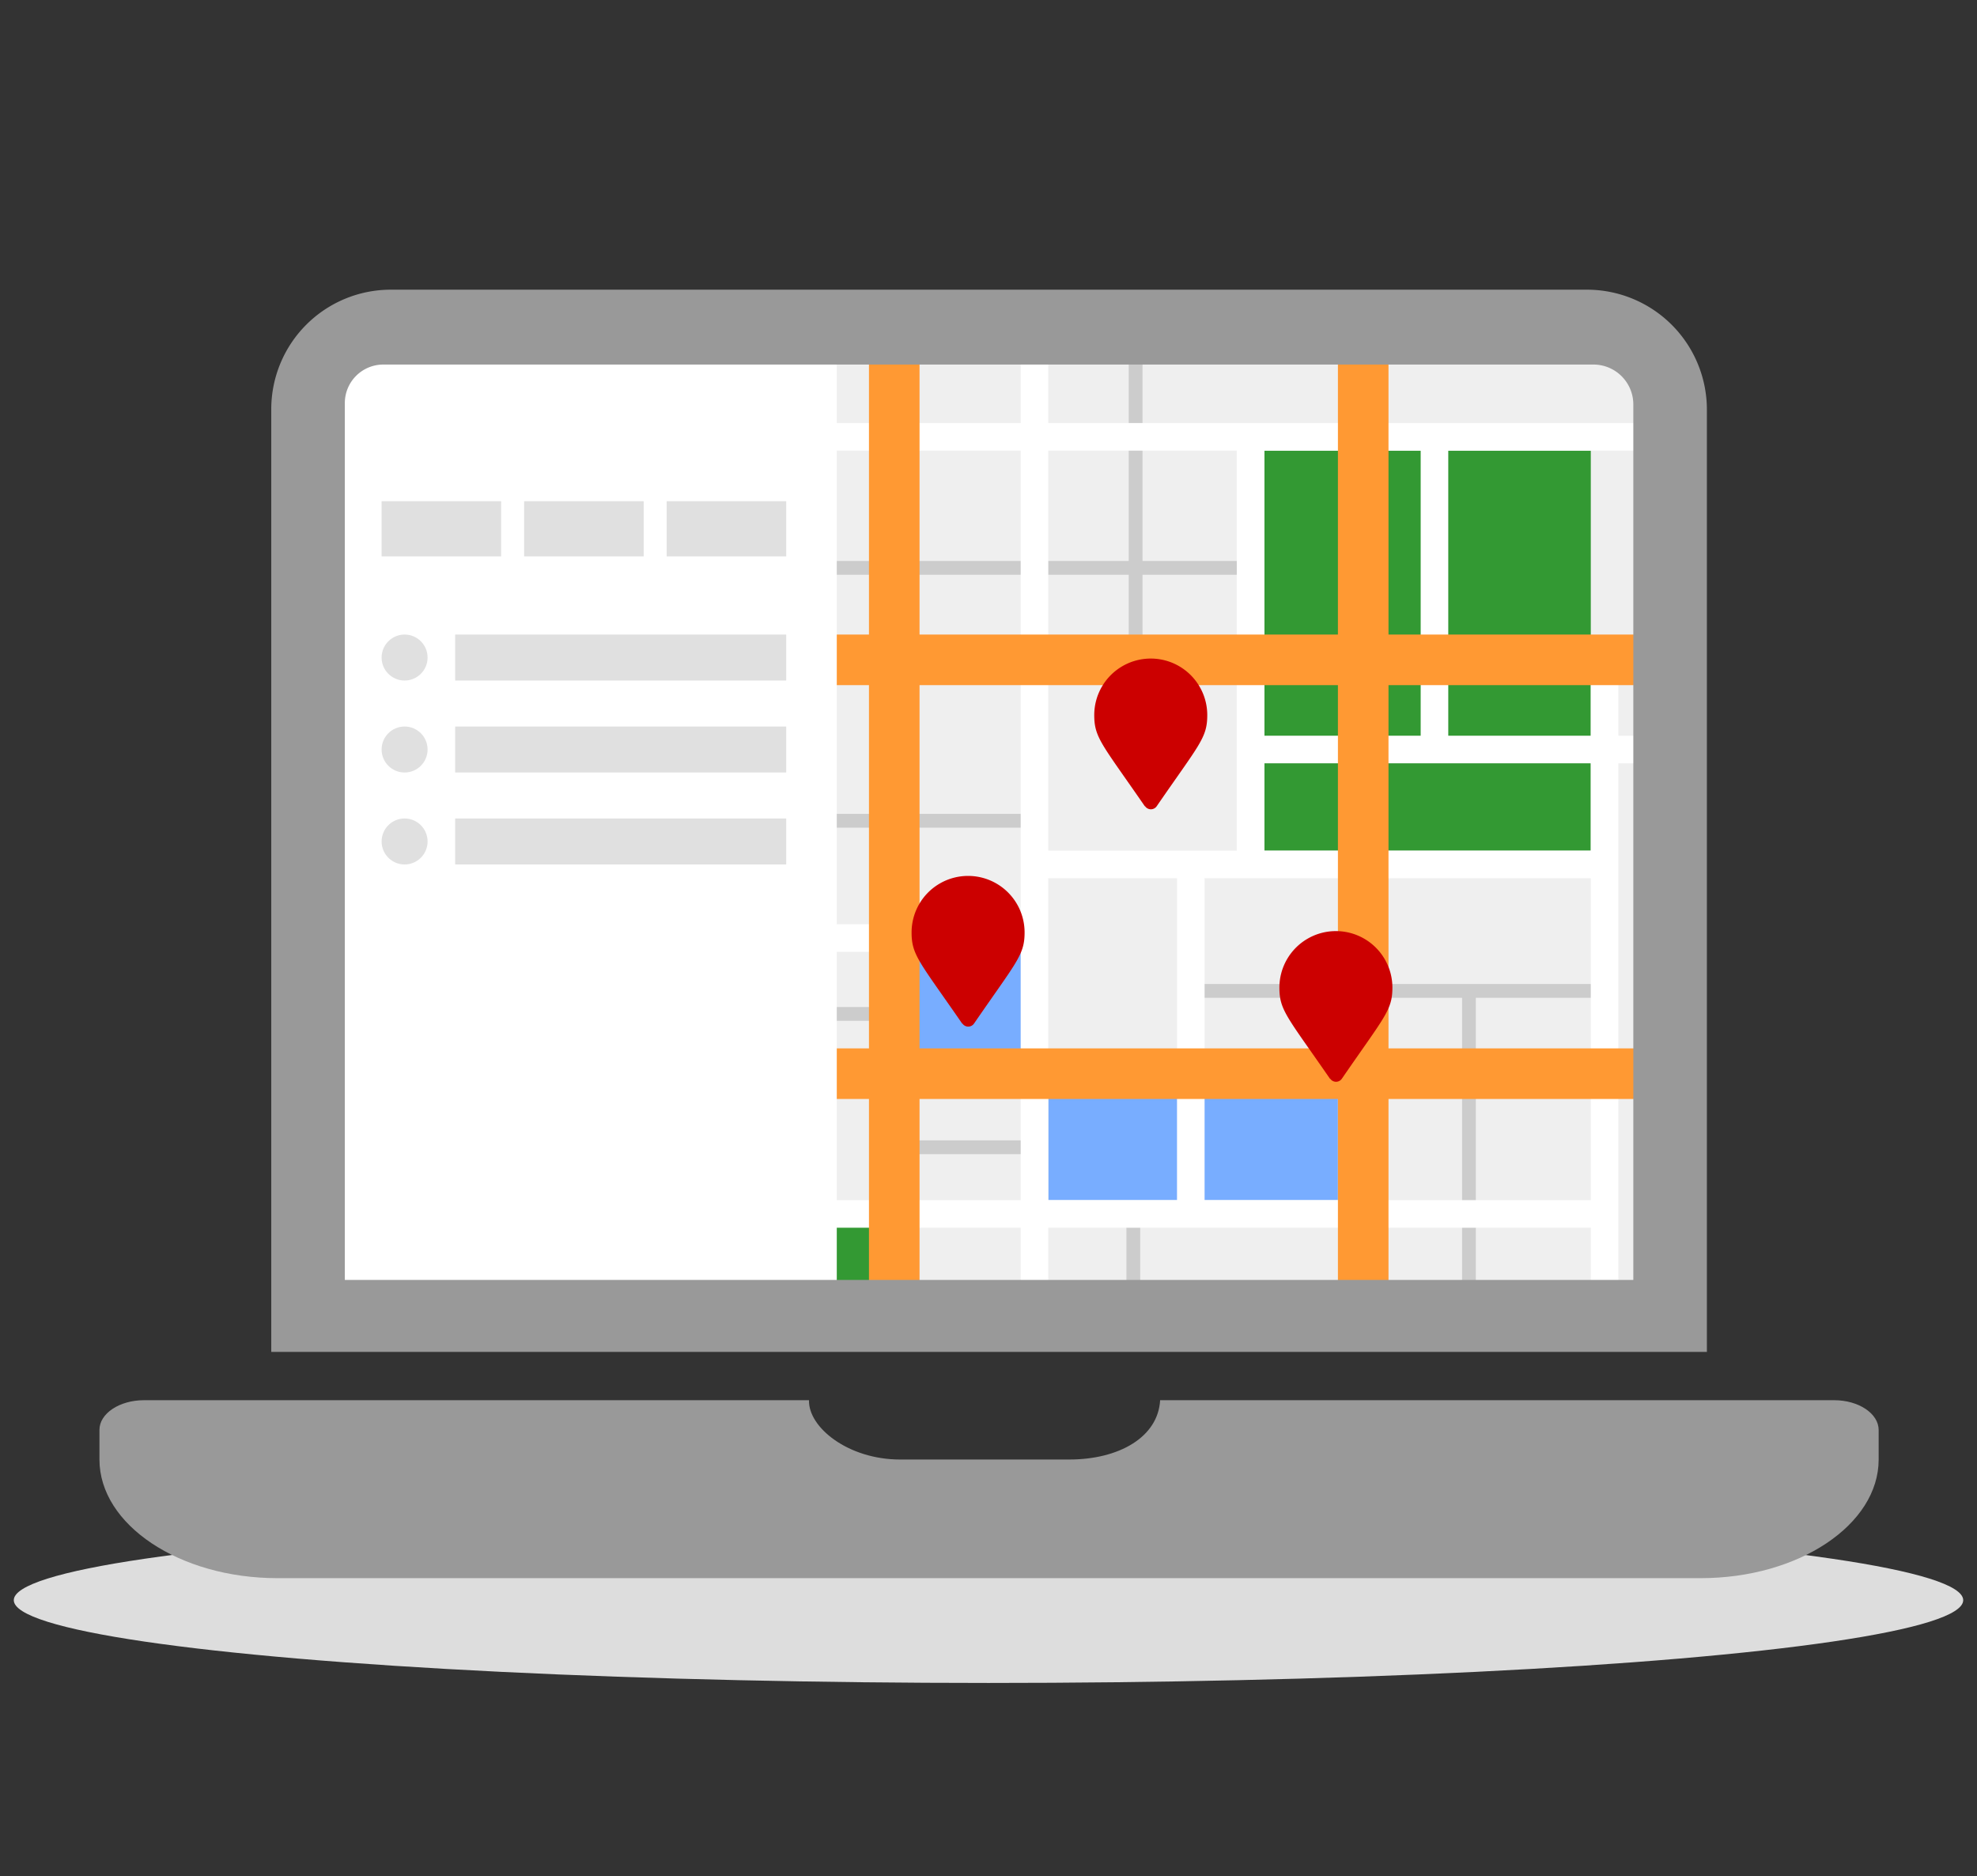 <svg xmlns="http://www.w3.org/2000/svg" viewBox="0 0 430 408"><rect x="0" y="0" width="430" height="408" fill="#333333" stroke="none"/><defs><style>.cls-1{fill:#efefef;}.cls-2{fill:#393;}.cls-3{fill:#78adff;}.cls-4,.cls-5,.cls-8,.cls-9{fill:none;stroke-miterlimit:10;}.cls-4{stroke:#ccc;stroke-width:3px;}.cls-5{stroke:#fff;stroke-width:6px;}.cls-6{fill:#f93;}.cls-7{fill:#fff;}.cls-8,.cls-9{stroke:#e0e0e0;}.cls-8{stroke-width:12px;}.cls-9{stroke-width:10px;}.cls-10{fill:#e0e0e0;}.cls-11{fill:#c00;}.cls-12{fill:#ddd;}.cls-13{fill:#999;}</style></defs><g id="map"><rect class="cls-1" x="78" y="74" width="286" height="209"/><rect class="cls-2" x="275" y="98" width="71" height="87"/><rect class="cls-2" x="158" y="265" width="36" height="21"/><rect class="cls-3" x="194" y="207" width="29" height="24"/><rect class="cls-3" x="228" y="234" width="63" height="27"/><line class="cls-4" x1="247" y1="78" x2="247" y2="143"/><line class="cls-4" x1="319.5" y1="215.5" x2="319.5" y2="280.5"/><line class="cls-4" x1="270.5" y1="123.5" x2="150.5" y2="123.5"/><line class="cls-4" x1="223.5" y1="178.5" x2="141.5" y2="178.5"/><line class="cls-4" x1="346.5" y1="215.5" x2="259.5" y2="215.5"/><line class="cls-4" x1="192.5" y1="220.5" x2="170.5" y2="220.5"/><line class="cls-4" x1="223.5" y1="249.5" x2="196.5" y2="249.5"/><line class="cls-4" x1="246.5" y1="264.5" x2="246.5" y2="278.5"/><line class="cls-5" x1="225" y1="74" x2="225" y2="284"/><line class="cls-5" x1="365" y1="95" x2="110" y2="95"/><line class="cls-5" x1="349" y1="188" x2="225" y2="188"/><line class="cls-5" x1="349" y1="144" x2="349" y2="284"/><line class="cls-5" x1="259" y1="188" x2="259" y2="264"/><line class="cls-5" x1="223" y1="204" x2="108" y2="204"/><line class="cls-5" x1="170" y1="93" x2="170" y2="234"/><line class="cls-5" x1="272" y1="95" x2="272" y2="188"/><line class="cls-5" x1="349" y1="264" x2="115" y2="264"/><line class="cls-5" x1="312" y1="95" x2="312" y2="163"/><line class="cls-5" x1="365" y1="163" x2="272" y2="163"/><rect class="cls-6" x="189" y="74" width="11" height="212"/><rect class="cls-6" x="291" y="74" width="11" height="212"/><rect class="cls-6" x="253.5" y="127.5" width="11" height="212" transform="translate(25.5 492.5) rotate(-90)"/><rect class="cls-6" x="253.5" y="37.5" width="11" height="212" transform="translate(115.5 402.5) rotate(-90)"/></g><g id="Layer_6" data-name="Layer 6"><rect class="cls-7" x="70" y="74" width="112" height="209"/><line class="cls-8" x1="83" y1="115" x2="109" y2="115"/><line class="cls-8" x1="114" y1="115" x2="140" y2="115"/><line class="cls-8" x1="145" y1="115" x2="171" y2="115"/><line class="cls-9" x1="99" y1="143" x2="171" y2="143"/><circle class="cls-10" cx="88" cy="143" r="5"/><line class="cls-9" x1="99" y1="163" x2="171" y2="163"/><circle class="cls-10" cx="88" cy="163" r="5"/><line class="cls-9" x1="99" y1="183" x2="171" y2="183"/><circle class="cls-10" cx="88" cy="183" r="5"/><path class="cls-11" d="M249,175.34c-9.3-13.49-11-14.87-11-19.83a12.29,12.29,0,0,1,24.58,0c0,5-1.72,6.34-11,19.83a1.53,1.53,0,0,1-2.52,0Z"/><path class="cls-11" d="M289.27,234.6c-9.31-13.48-11-14.87-11-19.82a12.29,12.29,0,1,1,24.58,0c0,4.95-1.73,6.34-11,19.82a1.53,1.53,0,0,1-2.52,0Z"/><path class="cls-11" d="M209.27,222.6c-9.31-13.48-11-14.87-11-19.82a12.29,12.29,0,1,1,24.58,0c0,4.95-1.73,6.34-11,19.82a1.53,1.53,0,0,1-2.52,0Z"/></g><g id="monitor"><ellipse class="cls-12" cx="215" cy="348" rx="212" ry="18"/><path class="cls-13" d="M398.94,304.51H252.33c-.44,8-8.89,12.9-19.79,12.9H195.77c-11.3,0-20-7-19.81-12.9H31.31c-5.33,0-9.68,2.9-9.68,6.45v6.45c0,14.19,17.42,25.8,38.7,25.8H369.92c21.28,0,38.69-11.61,38.69-25.8V311C408.61,307.41,404.26,304.51,398.94,304.51Z"/><path class="cls-13" d="M345.16,63H85A26,26,0,0,0,59,89V294H371.25V89.08A26.09,26.09,0,0,0,345.16,63Zm10.09,215.35H75V87.66a8.38,8.38,0,0,1,8.38-8.38H346.58A8.68,8.68,0,0,1,355.25,88Z"/></g></svg>